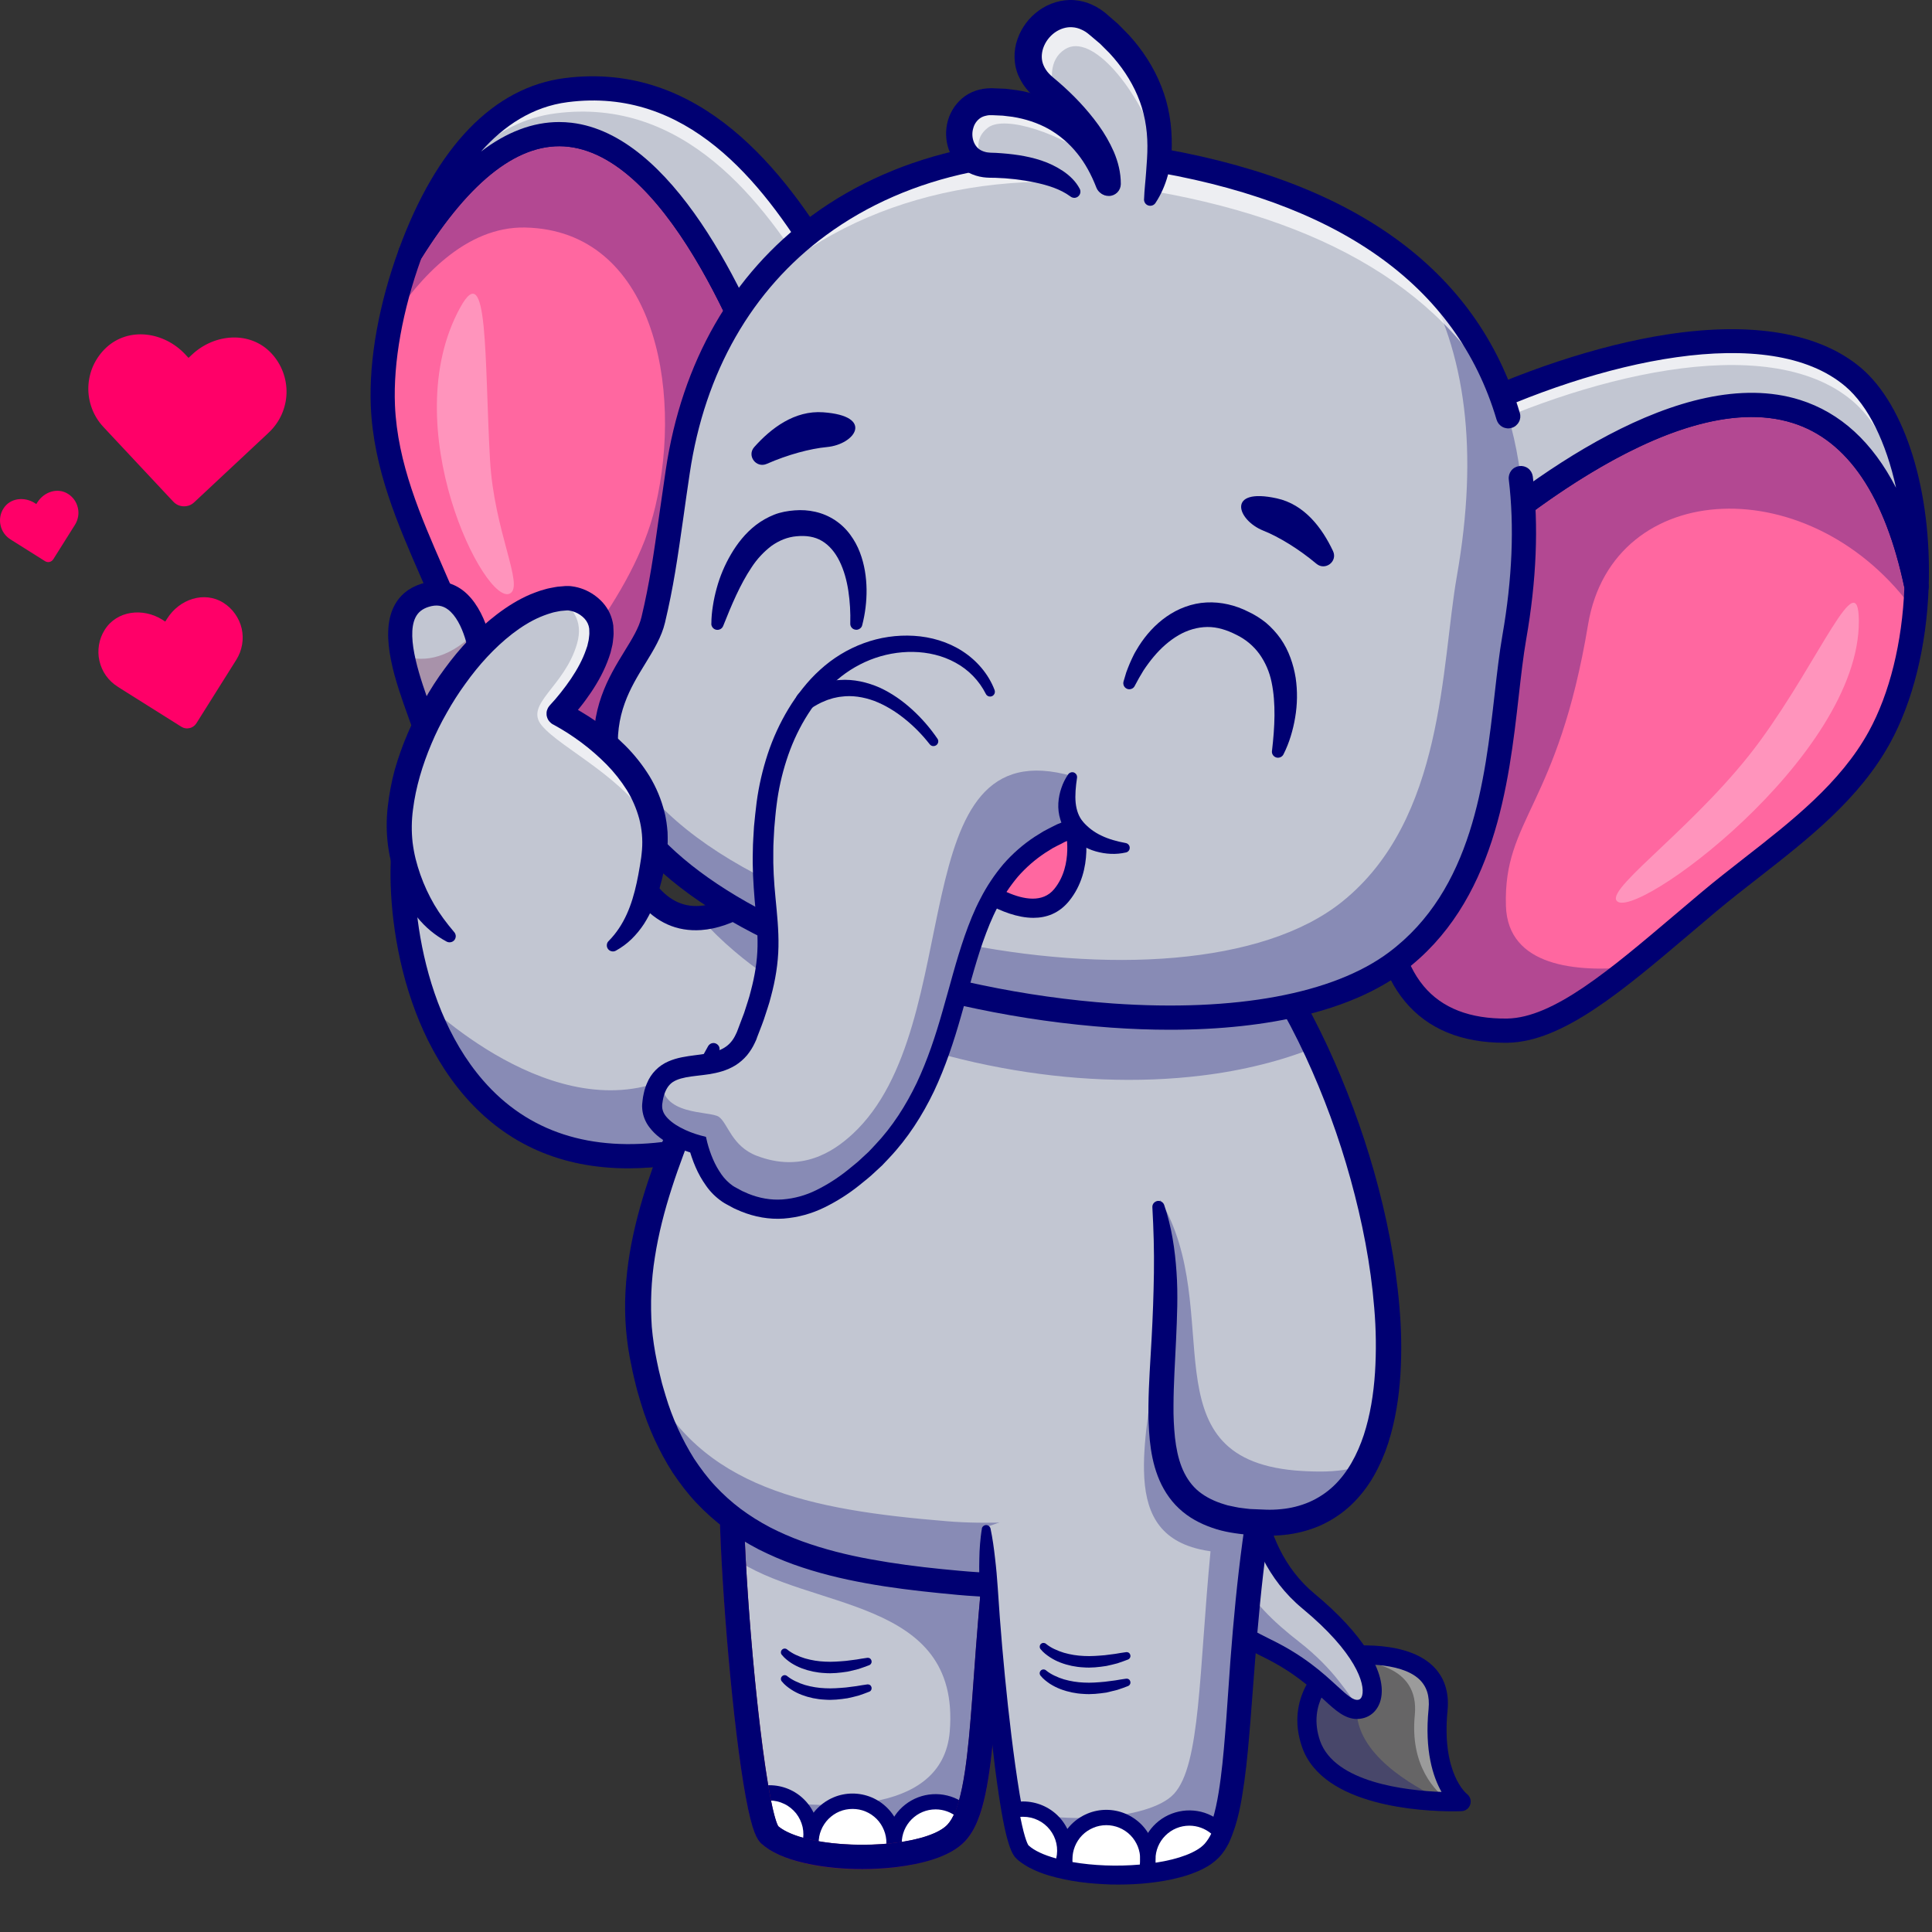 <svg width="30" height="30" viewBox="0 0 30 30" fill="none" xmlns="http://www.w3.org/2000/svg">
<rect x="0" y="0" width="30" height="30" fill="#333333" stroke="none"/>
<g clip-path="url(#clip0_48_6617)">
<path d="M1.626 9.78C1.814 9.48 2.22 9.434 2.52 9.622L2.566 9.652L2.596 9.605C2.784 9.306 3.17 9.172 3.469 9.36C3.54 9.405 3.602 9.463 3.65 9.532C3.699 9.601 3.734 9.678 3.753 9.76C3.771 9.842 3.774 9.927 3.759 10.01C3.745 10.093 3.715 10.172 3.67 10.244L3.641 10.29L3.049 11.232C3.037 11.251 3.021 11.267 3.003 11.28C2.985 11.292 2.965 11.302 2.943 11.306C2.922 11.311 2.899 11.312 2.877 11.308C2.855 11.305 2.835 11.296 2.816 11.285L1.874 10.693L1.828 10.663C1.756 10.618 1.695 10.56 1.646 10.492C1.597 10.423 1.563 10.345 1.544 10.263C1.525 10.181 1.523 10.096 1.537 10.013C1.551 9.93 1.581 9.851 1.626 9.78Z" fill="#FF0068"/>
<path d="M0.054 7.896C0.156 7.733 0.376 7.708 0.539 7.811L0.564 7.827L0.58 7.801C0.683 7.638 0.892 7.566 1.055 7.668C1.094 7.692 1.127 7.724 1.154 7.761C1.18 7.798 1.199 7.84 1.209 7.885C1.22 7.93 1.221 7.976 1.213 8.021C1.205 8.066 1.189 8.109 1.165 8.148L1.149 8.173L0.827 8.685C0.82 8.695 0.812 8.704 0.802 8.711C0.792 8.718 0.781 8.723 0.769 8.726C0.758 8.728 0.745 8.729 0.734 8.727C0.722 8.725 0.71 8.72 0.7 8.714L0.188 8.392L0.163 8.376C0.085 8.327 0.029 8.249 0.009 8.159C-0.012 8.069 0.004 7.974 0.054 7.896Z" fill="#FF0068"/>
<path d="M1.647 5.4C1.999 5.071 2.547 5.151 2.876 5.502L2.927 5.557L2.982 5.506C3.333 5.177 3.886 5.135 4.214 5.486C4.372 5.655 4.456 5.879 4.449 6.11C4.441 6.341 4.342 6.559 4.173 6.717L4.119 6.768L3.015 7.8C2.993 7.821 2.967 7.837 2.939 7.848C2.91 7.858 2.88 7.863 2.85 7.862C2.82 7.861 2.79 7.854 2.763 7.842C2.736 7.829 2.711 7.811 2.69 7.789L1.657 6.685L1.606 6.63C1.528 6.547 1.467 6.449 1.427 6.342C1.387 6.235 1.368 6.121 1.372 6.006C1.376 5.892 1.402 5.78 1.449 5.676C1.497 5.572 1.564 5.478 1.647 5.4Z" fill="#FF0068"/>
<path d="M15.861 21.884C15.747 22.372 15.658 22.851 15.587 23.314C15.56 23.497 15.534 23.678 15.512 23.856C15.221 26.134 15.323 27.945 14.852 28.459C14.397 28.954 12.461 28.956 11.95 28.489C11.893 28.438 11.834 28.235 11.776 27.931C11.619 27.116 11.469 25.582 11.399 24.353C11.395 24.297 11.393 24.242 11.39 24.188C11.377 23.935 11.368 23.698 11.363 23.486L13.883 22.589L15.861 21.884Z" fill="#C2C6D2"/>
<g opacity="0.3">
<path d="M15.861 21.884C15.747 22.372 15.658 22.851 15.587 23.314C15.56 23.497 15.534 23.678 15.512 23.856C15.221 26.134 15.323 27.945 14.852 28.459C14.397 28.954 12.461 28.956 11.95 28.489C11.893 28.438 11.834 28.235 11.776 27.931C12.686 28.081 14.638 28.242 14.748 26.883C14.918 24.782 12.543 25.015 11.39 24.188C11.377 23.934 11.368 23.697 11.363 23.485L13.883 22.588L15.861 21.884Z" fill="#000072"/>
</g>
<path d="M12.594 28.484C12.594 28.575 12.575 28.664 12.538 28.747C12.285 28.689 12.075 28.603 11.95 28.489C11.89 28.434 11.827 28.205 11.764 27.866C11.824 27.848 11.887 27.839 11.949 27.839C12.12 27.839 12.284 27.907 12.405 28.028C12.526 28.149 12.594 28.313 12.594 28.484Z" fill="white"/>
<path d="M13.883 28.622C13.883 28.686 13.873 28.749 13.855 28.81C13.444 28.855 12.986 28.838 12.609 28.762C12.599 28.716 12.593 28.669 12.594 28.622C12.592 28.537 12.608 28.452 12.64 28.373C12.672 28.294 12.72 28.222 12.78 28.161C12.839 28.1 12.911 28.052 12.99 28.019C13.068 27.986 13.153 27.969 13.238 27.969C13.323 27.969 13.408 27.986 13.487 28.019C13.566 28.052 13.637 28.1 13.697 28.161C13.757 28.222 13.804 28.294 13.836 28.373C13.868 28.452 13.884 28.537 13.883 28.622Z" fill="white"/>
<path d="M15.009 28.193C14.965 28.303 14.913 28.391 14.852 28.459C14.686 28.639 14.326 28.753 13.909 28.804C13.892 28.745 13.883 28.684 13.883 28.622C13.883 28.491 13.922 28.364 13.996 28.256C14.071 28.148 14.176 28.066 14.298 28.019C14.42 27.973 14.553 27.965 14.68 27.996C14.807 28.027 14.922 28.096 15.009 28.193Z" fill="white"/>
<path d="M12.606 28.884L12.511 28.863C12.22 28.796 12.005 28.7 11.87 28.577C11.81 28.522 11.742 28.401 11.647 27.888L11.628 27.784L11.729 27.753C11.801 27.731 11.875 27.72 11.949 27.721C12.152 27.721 12.346 27.801 12.489 27.945C12.632 28.088 12.712 28.282 12.712 28.484C12.713 28.591 12.69 28.698 12.646 28.796L12.606 28.884ZM11.902 27.96C11.977 28.331 12.026 28.397 12.031 28.404C12.118 28.482 12.266 28.552 12.461 28.605C12.479 28.528 12.48 28.448 12.463 28.37C12.445 28.293 12.411 28.22 12.362 28.158C12.312 28.096 12.25 28.045 12.178 28.011C12.107 27.976 12.029 27.958 11.949 27.958C11.933 27.958 11.918 27.958 11.902 27.96Z" fill="#000072"/>
<path d="M13.389 28.953C13.109 28.953 12.831 28.928 12.586 28.878L12.511 28.863L12.494 28.788C12.481 28.734 12.475 28.678 12.475 28.622C12.474 28.521 12.493 28.421 12.531 28.327C12.569 28.234 12.624 28.148 12.695 28.077C12.767 28.005 12.851 27.948 12.944 27.909C13.037 27.87 13.137 27.85 13.238 27.85C13.339 27.85 13.439 27.87 13.533 27.909C13.626 27.948 13.71 28.005 13.781 28.077C13.852 28.148 13.908 28.234 13.946 28.327C13.984 28.421 14.003 28.521 14.002 28.622C14.002 28.698 13.99 28.773 13.968 28.845L13.945 28.919L13.868 28.928C13.709 28.945 13.549 28.953 13.389 28.953ZM12.714 28.661C13.035 28.717 13.407 28.731 13.759 28.7C13.762 28.674 13.764 28.648 13.764 28.622C13.765 28.552 13.752 28.483 13.726 28.419C13.7 28.354 13.662 28.295 13.613 28.245C13.564 28.196 13.506 28.156 13.441 28.129C13.377 28.102 13.308 28.089 13.238 28.089C13.169 28.089 13.1 28.102 13.035 28.129C12.971 28.156 12.913 28.196 12.864 28.245C12.815 28.295 12.776 28.354 12.75 28.419C12.724 28.483 12.711 28.552 12.712 28.622C12.712 28.635 12.713 28.648 12.714 28.661Z" fill="#000072"/>
<path d="M13.825 28.934L13.796 28.838C13.775 28.768 13.765 28.695 13.765 28.622C13.765 28.468 13.812 28.316 13.899 28.189C13.987 28.061 14.112 27.964 14.256 27.909C14.401 27.854 14.559 27.844 14.709 27.881C14.859 27.917 14.995 27.999 15.098 28.115L15.146 28.169L15.119 28.237C15.069 28.363 15.01 28.462 14.94 28.539C14.718 28.78 14.265 28.88 13.924 28.922L13.825 28.934ZM14.528 28.096C14.388 28.096 14.255 28.151 14.156 28.25C14.057 28.349 14.002 28.483 14.002 28.622C14.002 28.639 14.002 28.655 14.004 28.671C14.369 28.615 14.644 28.51 14.765 28.378C14.806 28.331 14.841 28.278 14.867 28.221C14.773 28.14 14.652 28.096 14.528 28.096Z" fill="#000072"/>
<path d="M13.378 29.027C12.747 29.027 12.116 28.895 11.823 28.628C11.756 28.566 11.597 28.422 11.392 26.537C11.279 25.507 11.194 24.311 11.175 23.49C11.175 23.465 11.179 23.441 11.188 23.418C11.197 23.395 11.21 23.374 11.227 23.356C11.244 23.338 11.264 23.324 11.287 23.314C11.309 23.304 11.334 23.298 11.358 23.298C11.383 23.297 11.408 23.301 11.431 23.31C11.454 23.319 11.475 23.333 11.493 23.35C11.51 23.367 11.525 23.387 11.535 23.41C11.545 23.432 11.55 23.456 11.551 23.481C11.592 25.254 11.9 28.061 12.084 28.357C12.536 28.752 14.342 28.737 14.714 28.332C14.976 28.046 15.041 27.154 15.123 26.025C15.207 24.856 15.313 23.401 15.679 21.841C15.684 21.817 15.694 21.794 15.708 21.773C15.723 21.753 15.741 21.736 15.762 21.722C15.783 21.709 15.807 21.7 15.831 21.696C15.856 21.692 15.881 21.693 15.905 21.698C15.929 21.704 15.952 21.715 15.972 21.729C15.993 21.744 16.01 21.762 16.023 21.783C16.036 21.805 16.044 21.828 16.048 21.853C16.052 21.878 16.051 21.903 16.044 21.927C15.685 23.457 15.581 24.896 15.497 26.052C15.403 27.348 15.341 28.204 14.991 28.586C14.722 28.878 14.05 29.027 13.378 29.027Z" fill="#6B184E"/>
<path d="M13.389 29.023C13.105 29.023 12.822 28.997 12.572 28.946C12.547 28.941 12.522 28.936 12.497 28.93C12.193 28.861 11.967 28.759 11.823 28.628C11.759 28.569 11.682 28.46 11.579 27.9C11.381 26.822 11.202 24.682 11.175 23.49C11.174 23.44 11.192 23.392 11.227 23.356C11.261 23.32 11.308 23.299 11.358 23.298C11.408 23.297 11.456 23.316 11.492 23.35C11.528 23.384 11.549 23.431 11.55 23.481C11.578 24.659 11.754 26.77 11.948 27.832C12.021 28.228 12.072 28.335 12.084 28.357C12.179 28.439 12.354 28.512 12.579 28.564C12.6 28.568 12.623 28.573 12.645 28.578C12.998 28.649 13.442 28.666 13.834 28.623C13.852 28.621 13.868 28.62 13.885 28.617C14.284 28.569 14.593 28.462 14.713 28.331C14.758 28.283 14.799 28.213 14.834 28.124C14.999 27.715 15.053 26.968 15.122 26.024C15.207 24.855 15.312 23.401 15.678 21.841C15.683 21.817 15.693 21.794 15.708 21.773C15.722 21.753 15.74 21.735 15.761 21.722C15.782 21.709 15.806 21.7 15.831 21.696C15.855 21.692 15.88 21.692 15.904 21.698C15.929 21.704 15.952 21.714 15.972 21.729C15.992 21.744 16.009 21.762 16.022 21.783C16.035 21.805 16.044 21.828 16.047 21.853C16.051 21.878 16.05 21.903 16.044 21.927C15.684 23.457 15.58 24.895 15.497 26.051C15.426 27.028 15.37 27.801 15.183 28.264C15.13 28.397 15.066 28.502 14.99 28.585C14.754 28.842 14.284 28.947 13.932 28.99C13.914 28.993 13.894 28.995 13.874 28.997C13.713 29.014 13.551 29.023 13.389 29.023Z" fill="#000072"/>
<path d="M20.778 25.727C20.778 25.727 22.436 25.461 22.33 26.551C22.224 27.641 22.69 27.976 22.69 27.976C22.69 27.976 20.701 28.06 20.358 27.082C20.114 26.383 20.642 25.943 20.642 25.943" fill="#666566"/>
<g opacity="0.35">
<path d="M22.506 27.976C22.282 27.816 21.892 27.417 21.969 26.631C22.045 25.852 21.221 25.765 20.744 25.779L20.777 25.726C20.777 25.726 22.436 25.46 22.33 26.55C22.223 27.64 22.69 27.974 22.69 27.974C22.69 27.974 22.621 27.978 22.506 27.976Z" fill="white"/>
</g>
<g opacity="0.3">
<path d="M20.358 27.081C20.114 26.383 20.642 25.942 20.642 25.942L20.777 25.727C20.777 25.727 21.111 25.673 21.47 25.712C21.287 25.854 21.072 26.112 21.066 26.535C21.056 27.222 21.884 27.718 22.445 27.976C21.903 27.962 20.627 27.847 20.358 27.081Z" fill="#000072"/>
</g>
<path d="M22.562 28.126C22.09 28.126 20.542 28.054 20.219 27.13C19.944 26.344 20.522 25.849 20.547 25.828C20.575 25.806 20.61 25.793 20.646 25.794C20.635 25.773 20.63 25.75 20.63 25.727C20.63 25.703 20.635 25.68 20.645 25.659C20.656 25.638 20.672 25.62 20.69 25.607C20.709 25.593 20.731 25.584 20.754 25.58C20.795 25.573 21.775 25.423 22.241 25.861C22.426 26.035 22.506 26.272 22.477 26.565C22.382 27.541 22.774 27.853 22.778 27.856C22.802 27.875 22.82 27.9 22.83 27.929C22.839 27.959 22.839 27.99 22.83 28.019C22.821 28.048 22.804 28.074 22.78 28.092C22.756 28.111 22.727 28.122 22.696 28.123C22.685 28.124 22.637 28.126 22.562 28.126ZM20.774 25.874C20.789 25.904 20.794 25.939 20.787 25.972C20.78 26.005 20.763 26.034 20.737 26.056C20.719 26.071 20.293 26.443 20.498 27.032C20.726 27.682 21.84 27.804 22.384 27.825C22.251 27.59 22.119 27.185 22.183 26.536C22.202 26.337 22.155 26.187 22.038 26.076C21.739 25.795 21.044 25.834 20.801 25.872C20.792 25.874 20.783 25.875 20.774 25.874Z" fill="#000072"/>
<path d="M19.438 22.472C19.438 22.472 19.263 23.988 20.319 24.862C21.474 25.819 21.432 26.482 21.117 26.54C20.802 26.597 20.62 26.055 19.674 25.594C18.783 25.16 18.003 24.574 18.161 23.186" fill="#C2C6D2"/>
<path d="M21.07 26.692C20.883 26.692 20.736 26.558 20.556 26.392C20.356 26.209 20.082 25.957 19.609 25.727C18.681 25.275 17.845 24.652 18.013 23.169C18.015 23.15 18.021 23.131 18.03 23.113C18.04 23.096 18.052 23.081 18.067 23.068C18.083 23.056 18.1 23.046 18.119 23.041C18.138 23.035 18.158 23.034 18.178 23.036C18.197 23.038 18.216 23.044 18.233 23.054C18.251 23.063 18.266 23.076 18.278 23.092C18.29 23.108 18.299 23.125 18.304 23.144C18.309 23.163 18.311 23.183 18.308 23.203C18.169 24.43 18.779 24.993 19.739 25.461C20.25 25.71 20.543 25.978 20.756 26.174C20.924 26.328 21.015 26.407 21.09 26.394C21.103 26.392 21.136 26.385 21.152 26.325C21.198 26.148 21.055 25.665 20.224 24.977C19.119 24.062 19.283 22.52 19.291 22.455C19.295 22.416 19.315 22.381 19.346 22.356C19.376 22.332 19.416 22.32 19.455 22.325C19.494 22.329 19.529 22.349 19.554 22.38C19.578 22.411 19.589 22.45 19.585 22.489C19.583 22.503 19.433 23.937 20.413 24.748C21.163 25.369 21.547 25.987 21.438 26.4C21.398 26.552 21.288 26.659 21.143 26.685C21.119 26.69 21.094 26.692 21.07 26.692Z" fill="#000072"/>
<g opacity="0.3">
<path d="M19.674 25.594C18.783 25.16 18.003 24.574 18.161 23.186L19.438 22.472C19.43 22.564 19.426 22.656 19.427 22.749L19.187 22.823C18.746 24.148 19.388 24.883 20.17 25.492C20.726 25.924 20.939 26.322 21.115 26.54C20.801 26.595 20.618 26.054 19.674 25.594Z" fill="#000072"/>
</g>
<path d="M13.923 16.154C13.61 16.681 12.878 17.207 11.462 17.66C11.413 17.676 11.364 17.691 11.315 17.705C11.023 17.793 10.723 17.86 10.421 17.905C8.211 18.22 7.103 16.947 6.603 15.57V15.569C6.199 14.457 6.194 13.277 6.328 12.816C6.666 11.654 9.097 10.478 9.533 12.566C9.815 13.916 10.343 14.29 10.874 14.254C11.113 14.238 11.353 14.139 11.571 14.008C12.076 13.706 12.466 13.235 12.466 13.235C12.466 13.235 14.784 14.701 13.923 16.154Z" fill="#C2C6D2"/>
<g opacity="0.3">
<path d="M11.316 17.705C11.023 17.793 10.723 17.86 10.421 17.905C8.211 18.22 7.103 16.947 6.603 15.57C7.179 16.098 9.359 17.876 11.084 16.279L11.316 17.705Z" fill="#000072"/>
</g>
<path d="M9.757 18.142C8.716 18.142 7.864 17.767 7.217 17.022C6.002 15.623 5.959 13.409 6.147 12.764C6.387 11.941 7.471 11.196 8.375 11.231C8.778 11.247 9.489 11.436 9.717 12.528C9.938 13.586 10.323 14.104 10.861 14.067C11.046 14.055 11.252 13.981 11.474 13.847C11.944 13.566 12.318 13.12 12.321 13.116L12.427 12.989L12.566 13.077C12.667 13.14 15.028 14.659 14.085 16.25C13.712 16.879 12.849 17.414 11.519 17.839C11.147 17.958 10.786 18.043 10.447 18.091C10.219 18.124 9.988 18.141 9.757 18.142ZM8.313 11.605C7.593 11.605 6.694 12.229 6.508 12.869C6.342 13.439 6.396 15.503 7.501 16.776C8.196 17.577 9.17 17.894 10.394 17.719C10.713 17.673 11.053 17.593 11.405 17.48C12.644 17.084 13.437 16.605 13.762 16.058C14.409 14.966 12.952 13.808 12.496 13.483C12.339 13.652 12.034 13.95 11.668 14.169C11.393 14.334 11.131 14.425 10.887 14.442C10.133 14.493 9.615 13.875 9.349 12.604C9.217 11.971 8.875 11.626 8.36 11.606C8.345 11.606 8.329 11.605 8.313 11.605Z" fill="#000072"/>
<path d="M19.66 23.403C19.599 23.461 19.535 23.515 19.468 23.567C19.44 23.589 19.412 23.611 19.383 23.632C19.156 23.797 18.899 23.938 18.624 24.056C17.55 24.52 16.202 24.645 15.28 24.606C15.185 24.602 15.095 24.596 15.01 24.588C12.432 24.367 10.499 23.91 9.975 21.032C9.779 19.95 10.04 18.92 10.421 17.905C10.625 17.36 10.864 16.82 11.084 16.279L11.407 14.773L11.572 14.008L11.786 13.008C11.632 11.303 19.125 9.715 18.931 13.438C18.902 13.979 19.003 14.567 19.168 15.183C19.286 15.62 19.436 16.071 19.597 16.529C19.772 17.03 19.96 17.54 20.131 18.049C20.788 20.009 21.191 21.964 19.66 23.403Z" fill="#C2C6D2"/>
<g opacity="0.3">
<path d="M19.66 23.403C19.572 23.485 19.48 23.562 19.382 23.632C18.174 24.512 16.132 24.685 15.009 24.588C12.545 24.377 10.67 23.95 10.053 21.398C10.863 23.109 12.562 23.445 14.709 23.622C15.831 23.715 17.873 23.549 19.082 22.699C19.179 22.632 19.271 22.558 19.359 22.479C20.748 21.218 20.545 19.549 20.005 17.837C20.02 17.829 20.035 17.82 20.049 17.811C20.752 19.85 21.254 21.905 19.66 23.403Z" fill="#000072"/>
</g>
<path d="M11.387 13.969L11.602 12.969L11.598 13.025C11.589 12.902 11.607 12.779 11.652 12.664C11.693 12.558 11.75 12.459 11.822 12.37C11.887 12.287 11.96 12.21 12.041 12.14C12.117 12.073 12.198 12.01 12.282 11.952C12.615 11.724 12.975 11.563 13.34 11.429C14.073 11.17 14.84 11.02 15.616 10.985C16.006 10.966 16.397 10.983 16.784 11.037C17.172 11.094 17.561 11.196 17.924 11.376C18.108 11.467 18.28 11.581 18.436 11.714C18.595 11.851 18.731 12.012 18.838 12.193C18.944 12.373 19.021 12.569 19.066 12.774C19.109 12.974 19.127 13.18 19.119 13.384L19.117 13.459L19.114 13.526C19.113 13.571 19.113 13.616 19.113 13.661C19.114 13.751 19.119 13.841 19.125 13.931C19.14 14.114 19.165 14.295 19.198 14.475C19.264 14.836 19.36 15.196 19.47 15.553C19.689 16.268 19.959 16.974 20.207 17.693C20.455 18.412 20.689 19.144 20.818 19.91C20.882 20.292 20.914 20.684 20.899 21.079L20.889 21.227L20.884 21.301L20.875 21.375L20.857 21.523L20.83 21.67L20.816 21.743L20.798 21.816L20.762 21.961L20.717 22.105C20.709 22.129 20.703 22.153 20.694 22.176L20.667 22.247C20.599 22.436 20.504 22.613 20.404 22.787C20.296 22.956 20.182 23.121 20.048 23.269C20.014 23.306 19.983 23.345 19.948 23.38L19.843 23.485C19.772 23.557 19.697 23.625 19.619 23.688C19.58 23.719 19.54 23.75 19.499 23.779L19.375 23.863L19.25 23.945C19.207 23.971 19.164 23.994 19.12 24.018C18.774 24.212 18.407 24.355 18.034 24.466C17.662 24.574 17.282 24.655 16.898 24.709C16.516 24.762 16.13 24.792 15.744 24.799H15.454C15.357 24.795 15.26 24.795 15.163 24.787C14.966 24.776 14.78 24.757 14.589 24.738C14.21 24.7 13.829 24.654 13.449 24.585C13.069 24.516 12.691 24.425 12.321 24.292C12.135 24.225 11.954 24.146 11.777 24.057C11.6 23.965 11.43 23.86 11.269 23.742C11.108 23.622 10.957 23.488 10.819 23.342C10.68 23.196 10.559 23.035 10.447 22.87C10.233 22.535 10.067 22.172 9.953 21.791C9.926 21.697 9.895 21.603 9.873 21.508C9.85 21.413 9.826 21.318 9.808 21.222C9.723 20.836 9.691 20.439 9.713 20.044C9.724 19.848 9.746 19.652 9.778 19.459C9.843 19.072 9.945 18.696 10.067 18.33C10.307 17.606 10.619 16.907 10.996 16.244C11.008 16.224 11.026 16.209 11.048 16.201C11.069 16.194 11.093 16.194 11.114 16.203C11.136 16.212 11.153 16.228 11.164 16.248C11.174 16.269 11.176 16.293 11.17 16.315C11.074 16.685 10.944 17.042 10.813 17.395C10.682 17.748 10.544 18.096 10.431 18.45C10.317 18.803 10.225 19.161 10.169 19.521C10.14 19.701 10.122 19.882 10.114 20.064C10.106 20.244 10.109 20.425 10.121 20.605C10.137 20.785 10.164 20.965 10.201 21.142C10.218 21.232 10.24 21.321 10.262 21.409C10.282 21.499 10.311 21.585 10.336 21.673C10.439 22.018 10.588 22.348 10.78 22.654C10.879 22.802 10.985 22.945 11.106 23.074C11.227 23.204 11.359 23.323 11.501 23.43C11.645 23.537 11.797 23.632 11.955 23.715C12.116 23.798 12.282 23.87 12.452 23.932C12.794 24.056 13.152 24.146 13.517 24.212C13.882 24.279 14.253 24.328 14.627 24.365C14.812 24.383 15.004 24.402 15.184 24.413C15.276 24.419 15.368 24.419 15.46 24.423H15.738C16.108 24.417 16.478 24.388 16.845 24.337C17.211 24.286 17.573 24.209 17.927 24.105C18.279 24.001 18.622 23.867 18.936 23.691C18.975 23.669 19.015 23.648 19.054 23.625L19.165 23.55L19.277 23.476C19.313 23.45 19.348 23.423 19.383 23.395C19.452 23.34 19.518 23.281 19.579 23.217L19.675 23.122C19.707 23.09 19.734 23.055 19.764 23.022C19.885 22.889 19.986 22.742 20.083 22.592C20.171 22.438 20.256 22.281 20.315 22.113L20.34 22.052C20.347 22.031 20.353 22.009 20.36 21.988L20.4 21.86L20.433 21.73L20.449 21.666L20.461 21.599L20.485 21.467L20.501 21.334L20.51 21.267L20.514 21.199L20.524 21.063C20.537 20.701 20.508 20.335 20.447 19.971C20.325 19.243 20.098 18.527 19.852 17.816C19.607 17.105 19.336 16.395 19.111 15.663C18.999 15.297 18.899 14.925 18.828 14.542C18.793 14.35 18.767 14.155 18.751 13.96C18.744 13.862 18.739 13.764 18.738 13.664C18.737 13.615 18.738 13.565 18.739 13.515L18.742 13.441L18.743 13.373C18.758 13.021 18.688 12.675 18.515 12.384C18.344 12.093 18.071 11.868 17.756 11.712C17.442 11.556 17.089 11.461 16.729 11.409C16.366 11.358 15.999 11.342 15.633 11.36C14.894 11.394 14.165 11.536 13.468 11.783C13.124 11.908 12.787 12.061 12.495 12.261C12.352 12.362 12.216 12.474 12.117 12.601C12.016 12.728 11.962 12.865 11.972 12.992V13.032L11.969 13.048L11.754 14.048C11.744 14.097 11.715 14.139 11.673 14.166C11.631 14.194 11.58 14.203 11.531 14.192C11.482 14.182 11.44 14.152 11.413 14.111C11.386 14.069 11.377 14.018 11.387 13.969L11.387 13.969Z" fill="#000072"/>
<path d="M19.742 22.137C19.628 22.625 19.539 23.104 19.468 23.567C19.441 23.75 19.416 23.931 19.393 24.109C19.102 26.387 19.205 28.198 18.733 28.711C18.278 29.206 16.342 29.208 15.831 28.742C15.624 28.552 15.376 26.291 15.28 24.606C15.262 24.29 15.25 23.995 15.244 23.738L17.764 22.841L19.742 22.137Z" fill="#C2C6D2"/>
<path d="M19.994 22.18C19.859 22.774 19.753 23.375 19.672 23.981C19.59 24.587 19.534 25.197 19.487 25.81L19.416 26.732C19.39 27.04 19.366 27.349 19.322 27.662C19.277 27.974 19.23 28.29 19.084 28.613C19.044 28.693 18.994 28.775 18.921 28.849C18.852 28.917 18.773 28.973 18.687 29.016C18.527 29.098 18.366 29.144 18.206 29.18C17.885 29.249 17.565 29.269 17.244 29.262C16.924 29.251 16.606 29.217 16.286 29.122C16.205 29.098 16.125 29.068 16.048 29.032C15.964 28.995 15.886 28.946 15.814 28.889L15.786 28.863C15.777 28.855 15.768 28.845 15.76 28.836C15.752 28.826 15.749 28.82 15.743 28.812C15.727 28.788 15.713 28.762 15.702 28.735C15.684 28.694 15.669 28.651 15.657 28.608C15.632 28.527 15.614 28.449 15.597 28.371C15.532 28.059 15.491 27.752 15.45 27.444C15.374 26.828 15.317 26.213 15.271 25.596C15.248 25.288 15.229 24.979 15.213 24.67C15.206 24.515 15.203 24.36 15.207 24.205C15.209 24.049 15.222 23.894 15.245 23.74C15.247 23.724 15.255 23.709 15.268 23.698C15.28 23.688 15.295 23.682 15.311 23.681C15.327 23.681 15.343 23.686 15.356 23.696C15.368 23.706 15.377 23.72 15.381 23.736V23.736C15.413 23.889 15.434 24.042 15.451 24.195C15.461 24.271 15.467 24.348 15.475 24.424L15.493 24.654C15.512 24.96 15.536 25.266 15.562 25.572C15.616 26.184 15.68 26.796 15.764 27.403C15.807 27.705 15.852 28.009 15.918 28.3C15.934 28.372 15.952 28.444 15.973 28.511C15.982 28.541 15.993 28.571 16.006 28.6C16.009 28.609 16.014 28.617 16.019 28.625C16.019 28.625 16.02 28.627 16.019 28.625C16.017 28.623 16.015 28.62 16.013 28.619L16.028 28.631C16.117 28.703 16.249 28.758 16.384 28.797C16.524 28.836 16.666 28.864 16.81 28.881C16.957 28.898 17.104 28.908 17.252 28.91C17.4 28.912 17.548 28.907 17.695 28.893C17.841 28.881 17.985 28.86 18.128 28.829C18.268 28.797 18.405 28.754 18.52 28.695C18.572 28.669 18.619 28.636 18.661 28.595C18.696 28.56 18.729 28.509 18.757 28.451C18.864 28.21 18.916 27.91 18.955 27.613C18.994 27.315 19.017 27.009 19.041 26.703L19.106 25.781C19.199 24.548 19.34 23.308 19.628 22.094C19.64 22.046 19.671 22.005 19.713 21.979C19.755 21.953 19.805 21.945 19.853 21.956C19.901 21.967 19.943 21.997 19.969 22.039C19.996 22.08 20.005 22.131 19.995 22.179L19.994 22.18Z" fill="#000072"/>
<g opacity="0.3">
<path d="M19.66 23.404C19.599 23.461 19.535 23.515 19.468 23.567C19.441 23.75 19.416 23.931 19.393 24.109C19.102 26.387 19.204 28.198 18.733 28.711C18.278 29.206 16.342 29.208 15.831 28.742C15.767 28.684 15.7 28.431 15.634 28.059C16.373 28.34 17.842 28.277 18.23 27.854C18.643 27.405 18.616 25.965 18.797 24.088C18.736 24.08 18.679 24.069 18.624 24.056C17.976 23.904 17.777 23.455 17.764 22.841C17.74 21.782 18.265 20.229 17.986 18.838L20.131 18.049C20.788 20.009 21.191 21.964 19.66 23.404Z" fill="#000072"/>
</g>
<path d="M19.38 14.547C19.76 15.031 20.111 15.621 20.415 16.265C21.866 19.337 22.255 23.649 19.697 23.645C19.585 23.645 19.48 23.641 19.383 23.632C17.168 23.431 18.45 21.038 17.986 18.73" fill="#C2C6D2"/>
<g opacity="0.3">
<path d="M21.196 22.75C20.901 23.307 20.416 23.646 19.697 23.645C19.584 23.645 19.48 23.641 19.382 23.632C17.168 23.431 18.449 21.038 17.986 18.73L18.017 18.634C19.047 20.358 17.786 22.622 20.104 22.833C20.227 22.843 20.358 22.85 20.498 22.85C20.755 22.851 20.986 22.816 21.196 22.75Z" fill="#000072"/>
</g>
<path d="M19.528 14.431C19.965 14.991 20.314 15.606 20.611 16.241C20.906 16.877 21.15 17.535 21.341 18.209C21.53 18.883 21.669 19.574 21.729 20.277C21.761 20.631 21.767 20.986 21.746 21.34C21.723 21.696 21.669 22.055 21.557 22.406C21.5 22.583 21.425 22.755 21.333 22.917C21.238 23.084 21.119 23.237 20.98 23.37C20.837 23.504 20.672 23.613 20.493 23.692C20.315 23.768 20.126 23.816 19.934 23.835C19.84 23.844 19.746 23.848 19.652 23.845L19.379 23.833C19.195 23.813 19.009 23.79 18.824 23.724C18.641 23.661 18.458 23.566 18.308 23.424C18.156 23.283 18.046 23.102 17.977 22.919C17.907 22.735 17.873 22.548 17.854 22.366C17.837 22.187 17.83 22.006 17.833 21.826C17.837 21.472 17.864 21.126 17.882 20.784C17.901 20.441 17.913 20.101 17.918 19.763C17.923 19.426 17.913 19.09 17.894 18.749V18.748C17.892 18.725 17.899 18.702 17.913 18.684C17.927 18.666 17.948 18.654 17.97 18.649C17.993 18.645 18.016 18.649 18.036 18.66C18.056 18.672 18.071 18.69 18.078 18.712C18.193 19.048 18.245 19.402 18.269 19.754C18.294 20.106 18.277 20.457 18.262 20.803C18.246 21.15 18.223 21.493 18.222 21.829C18.22 21.994 18.228 22.159 18.245 22.323C18.263 22.483 18.294 22.639 18.348 22.777C18.402 22.915 18.479 23.036 18.581 23.13C18.684 23.223 18.812 23.292 18.954 23.341C18.99 23.352 19.026 23.365 19.063 23.375L19.177 23.399C19.216 23.408 19.255 23.414 19.294 23.418C19.334 23.422 19.372 23.429 19.413 23.432L19.657 23.442C19.735 23.445 19.814 23.442 19.892 23.434C20.044 23.42 20.192 23.383 20.332 23.323C20.469 23.263 20.595 23.18 20.704 23.078C20.924 22.871 21.076 22.587 21.177 22.282C21.277 21.975 21.329 21.646 21.351 21.314C21.372 20.98 21.368 20.643 21.339 20.309C21.285 19.637 21.153 18.967 20.972 18.312C20.791 17.656 20.556 17.017 20.27 16.399C19.983 15.785 19.645 15.192 19.232 14.663L19.231 14.663C19.216 14.643 19.205 14.621 19.198 14.597C19.192 14.573 19.19 14.548 19.193 14.524C19.196 14.499 19.204 14.476 19.216 14.454C19.228 14.433 19.244 14.414 19.264 14.399C19.283 14.383 19.305 14.372 19.329 14.366C19.353 14.359 19.378 14.357 19.402 14.36C19.427 14.363 19.451 14.371 19.472 14.383C19.494 14.396 19.512 14.412 19.528 14.431Z" fill="#000072"/>
<path d="M29.735 9.503C29.669 10.209 29.488 10.896 29.184 11.45C28.589 12.532 27.462 13.226 26.532 14.007C26.108 14.362 25.706 14.712 25.326 15.017C24.618 15.583 23.982 15.995 23.406 16.003C20.981 16.04 21.551 13.135 21.551 13.135L22.541 6.493C24.535 5.505 27.439 4.727 28.773 5.854C29.521 6.485 29.874 8.037 29.735 9.503Z" fill="#FF67A0"/>
<g opacity="0.3">
<path d="M25.1 13.982C25.337 14.351 28.88 11.751 28.864 9.639C28.858 8.727 28.261 10.231 27.333 11.501C26.405 12.772 24.963 13.77 25.1 13.982Z" fill="white"/>
</g>
<g opacity="0.3">
<path d="M29.735 9.503C28.149 7.266 25.043 7.403 24.66 9.696C24.187 12.534 23.343 12.71 23.384 14.065C23.412 15.017 24.493 15.097 25.326 15.017C24.619 15.583 23.982 15.995 23.406 16.003C20.982 16.04 21.552 13.135 21.552 13.135L22.541 6.493C24.535 5.505 27.439 4.727 28.773 5.854C29.521 6.485 29.874 8.037 29.735 9.503Z" fill="#000072"/>
</g>
<path d="M23.36 16.192C22.691 16.192 22.172 15.977 21.819 15.554C21.084 14.675 21.345 13.214 21.366 13.104L21.98 8.982L22.027 8.937C23.126 7.903 25.903 5.566 27.951 6.21C28.943 6.522 29.613 7.485 29.944 9.071L29.948 9.094L29.948 9.116C29.916 10.034 29.703 10.895 29.348 11.54C28.871 12.408 28.077 13.027 27.31 13.626C27.09 13.797 26.863 13.974 26.652 14.151C26.515 14.266 26.38 14.381 26.247 14.494C25.181 15.398 24.261 16.178 23.408 16.192C23.392 16.192 23.376 16.192 23.36 16.192ZM22.332 9.166L21.735 13.172C21.733 13.185 21.475 14.558 22.108 15.314C22.393 15.655 22.828 15.823 23.402 15.816C24.12 15.805 24.993 15.064 26.004 14.207C26.137 14.094 26.272 13.979 26.411 13.863C26.626 13.682 26.856 13.502 27.078 13.329C27.816 12.754 28.579 12.159 29.018 11.359C29.342 10.769 29.538 9.976 29.571 9.125C29.269 7.695 28.686 6.835 27.838 6.568C25.963 5.978 23.208 8.349 22.332 9.166Z" fill="#000072"/>
<path d="M29.76 9.11C28.584 3.472 23.499 7.81 22.156 9.074L22.541 6.493C24.535 5.505 27.439 4.727 28.773 5.854C29.454 6.429 29.807 7.767 29.76 9.11Z" fill="#C2C6D2"/>
<g opacity="0.7">
<path d="M29.76 9.11C29.758 9.098 29.755 9.085 29.752 9.073C29.723 7.875 29.375 6.741 28.763 6.224C27.429 5.097 24.525 5.875 22.531 6.863L22.209 9.025C22.191 9.042 22.173 9.058 22.156 9.074L22.541 6.493C24.535 5.505 27.439 4.727 28.773 5.854C29.454 6.429 29.807 7.767 29.76 9.11Z" fill="white"/>
</g>
<path d="M29.76 9.298C29.717 9.297 29.675 9.283 29.642 9.255C29.608 9.228 29.585 9.19 29.576 9.148C29.276 7.705 28.691 6.837 27.838 6.569C25.928 5.967 23.105 8.439 22.285 9.211C22.256 9.238 22.221 9.255 22.182 9.26C22.143 9.266 22.104 9.259 22.069 9.241C22.035 9.223 22.006 9.194 21.989 9.159C21.971 9.125 21.965 9.085 21.97 9.046L22.355 6.465C22.36 6.435 22.371 6.407 22.389 6.383C22.407 6.358 22.43 6.338 22.458 6.325C23.577 5.77 24.823 5.358 25.876 5.195C27.207 4.989 28.251 5.167 28.895 5.71C29.587 6.295 30 7.632 29.948 9.116C29.947 9.162 29.929 9.206 29.897 9.239C29.865 9.273 29.823 9.293 29.777 9.297C29.771 9.297 29.766 9.298 29.76 9.298ZM22.712 6.618L22.42 8.579C23.694 7.451 26.115 5.633 27.951 6.21C28.578 6.408 29.077 6.865 29.442 7.575C29.288 6.873 29.012 6.301 28.652 5.997C27.471 5 24.835 5.586 22.712 6.618Z" fill="#000072"/>
<path d="M12.166 6.63L11.126 10.602C11.126 10.602 10.487 13.492 8.657 12.588C8.354 12.438 8.102 12.098 7.866 11.643C7.58 11.092 7.317 10.372 7.018 9.619C6.599 8.563 5.998 7.516 5.945 6.302C5.928 5.892 5.973 5.446 6.066 4.997C6.142 4.635 6.244 4.279 6.372 3.932C9.348 -0.858 11.613 4.979 12.166 6.63Z" fill="#FF67A0"/>
<g opacity="0.3">
<path d="M12.166 6.63L11.126 10.602C11.126 10.602 10.487 13.492 8.657 12.588C8.354 12.438 8.102 12.098 7.866 11.643C8.616 10.52 9.838 9.296 10.176 7.865C10.614 6.012 10.14 3.575 8.155 3.533C7.231 3.514 6.51 4.317 6.066 4.997C6.142 4.635 6.244 4.279 6.372 3.932C9.348 -0.858 11.613 4.979 12.166 6.63Z" fill="#000072"/>
</g>
<path d="M9.336 12.951C9.092 12.951 8.837 12.886 8.574 12.756C7.916 12.431 7.503 11.374 7.025 10.15C6.965 9.999 6.905 9.844 6.843 9.688C6.748 9.449 6.641 9.204 6.537 8.966C6.175 8.137 5.8 7.28 5.758 6.311C5.727 5.59 5.882 4.722 6.195 3.867L6.202 3.849L6.212 3.833C7.072 2.449 7.968 1.8 8.873 1.906C10.664 2.115 11.898 5.238 12.345 6.571L12.363 6.624L11.309 10.647C11.284 10.757 10.911 12.342 9.921 12.817C9.739 12.905 9.539 12.951 9.336 12.951ZM6.133 6.295C6.172 7.194 6.533 8.019 6.881 8.816C6.986 9.056 7.095 9.304 7.192 9.55C7.254 9.706 7.316 9.861 7.375 10.014C7.806 11.117 8.213 12.158 8.74 12.419C9.118 12.606 9.451 12.625 9.757 12.479C10.597 12.077 10.94 10.577 10.943 10.562L10.944 10.555L11.97 6.637C11.616 5.593 10.423 2.465 8.829 2.279C8.084 2.193 7.315 2.776 6.541 4.014C6.25 4.818 6.105 5.627 6.133 6.294V6.295Z" fill="#000072"/>
<path d="M6.372 3.932C9.348 -0.858 11.613 4.979 12.167 6.63L12.827 4.106C12.014 2.75 10.779 1.143 8.792 1.399C7.593 1.553 6.832 2.674 6.372 3.932Z" fill="#C2C6D2"/>
<g opacity="0.7">
<path d="M12.827 4.106L12.166 6.63C12.154 6.593 12.141 6.555 12.127 6.514L12.663 4.467C11.85 3.111 10.615 1.504 8.628 1.76C7.658 1.885 6.975 2.641 6.506 3.591C6.975 2.477 7.703 1.539 8.792 1.399C10.78 1.144 12.014 2.75 12.827 4.106Z" fill="white"/>
</g>
<path d="M12.167 6.818C12.127 6.818 12.089 6.806 12.057 6.783C12.025 6.76 12.001 6.727 11.989 6.69C11.658 5.703 10.451 2.468 8.829 2.279C8.081 2.192 7.308 2.781 6.531 4.031C6.507 4.07 6.468 4.099 6.424 4.112C6.379 4.125 6.331 4.121 6.289 4.1C6.248 4.08 6.215 4.045 6.198 4.002C6.18 3.959 6.179 3.911 6.195 3.867C6.779 2.272 7.668 1.354 8.768 1.213C10.884 0.941 12.19 2.679 12.989 4.01C13.001 4.031 13.01 4.055 13.013 4.079C13.017 4.104 13.015 4.129 13.009 4.153L12.348 6.678C12.338 6.717 12.316 6.752 12.284 6.777C12.252 6.802 12.213 6.816 12.173 6.818L12.167 6.818ZM8.682 1.895C8.746 1.895 8.81 1.899 8.873 1.906C10.439 2.089 11.579 4.499 12.139 5.993L12.626 4.135C11.82 2.807 10.661 1.348 8.816 1.586C8.267 1.656 7.824 1.954 7.469 2.353C7.869 2.048 8.274 1.895 8.682 1.895Z" fill="#000072"/>
<path d="M9.419 11.779C9.579 13.234 11.695 14.751 15.206 15.481C17.739 16.008 20.358 15.925 21.677 14.94C23.362 13.682 23.271 11.289 23.514 9.9C24.264 5.616 22.193 3.147 17.756 2.45C14.313 1.908 11.083 3.552 10.524 7.324C10.366 8.391 10.313 8.912 10.144 9.625C10.008 10.195 9.298 10.676 9.419 11.779Z" fill="#C2C6D2"/>
<g opacity="0.3">
<path d="M20.415 16.266C20.148 16.372 19.875 16.46 19.596 16.529C19.289 16.606 18.977 16.663 18.662 16.701C17.671 16.823 16.602 16.777 15.551 16.581C14.999 16.479 14.455 16.336 13.923 16.154C12.905 15.802 12.059 15.327 11.407 14.773C11.218 14.613 11.04 14.44 10.874 14.255C11.113 14.239 11.353 14.139 11.571 14.008L11.786 13.008C11.632 11.303 19.125 9.715 18.93 13.438C18.902 13.979 19.002 14.567 19.168 15.183L19.38 14.547C19.76 15.031 20.111 15.621 20.415 16.266Z" fill="#000072"/>
</g>
<path d="M9.419 11.779C9.579 13.234 11.695 14.751 15.206 15.481C17.739 16.008 20.358 15.925 21.677 14.94C23.362 13.682 23.271 11.289 23.514 9.9C24.264 5.616 22.193 3.147 17.756 2.45C14.313 1.908 11.083 3.552 10.524 7.324C10.366 8.391 10.313 8.912 10.144 9.625C10.008 10.195 9.298 10.676 9.419 11.779Z" fill="#C2C6D2"/>
<g opacity="0.3">
<path d="M22.059 4.268C22.762 5.453 22.963 7.011 22.622 8.947C22.378 10.336 22.431 12.722 20.844 13.999C19.602 14.999 17.16 15.116 14.806 14.624C11.569 13.947 9.623 12.479 9.466 11.041C9.412 11.254 9.388 11.496 9.419 11.779C9.579 13.233 11.695 14.75 15.206 15.48C17.739 16.007 20.358 15.925 21.677 14.94C23.362 13.682 23.271 11.288 23.514 9.899C23.949 7.414 23.434 5.54 22.059 4.268Z" fill="#000072"/>
</g>
<g opacity="0.7">
<path d="M23.41 6.433C22.516 4.548 20.564 3.384 17.665 2.928C15.273 2.552 12.976 3.164 11.502 4.75C12.83 2.828 15.236 2.053 17.756 2.45C20.815 2.93 22.749 4.253 23.41 6.433Z" fill="white"/>
</g>
<path d="M18.163 15.99C17.871 15.99 17.569 15.979 17.256 15.957C16.554 15.907 15.856 15.809 15.168 15.665C14.552 15.538 13.945 15.376 13.348 15.18C10.914 14.368 9.376 13.104 9.232 11.8C9.145 11.009 9.453 10.51 9.7 10.108C9.819 9.915 9.922 9.747 9.961 9.582C10.088 9.048 10.148 8.623 10.239 7.98C10.268 7.776 10.3 7.552 10.338 7.297C10.586 5.622 11.369 4.257 12.603 3.35C13.977 2.34 15.818 1.954 17.785 2.264C20.976 2.765 22.932 4.16 23.599 6.41C23.607 6.434 23.609 6.458 23.607 6.483C23.604 6.508 23.597 6.532 23.585 6.553C23.573 6.575 23.557 6.594 23.538 6.61C23.519 6.626 23.497 6.637 23.473 6.644C23.449 6.651 23.424 6.654 23.4 6.651C23.375 6.648 23.351 6.641 23.33 6.629C23.308 6.617 23.289 6.601 23.273 6.582C23.258 6.563 23.246 6.54 23.239 6.517C22.617 4.418 20.762 3.112 17.727 2.635C15.86 2.341 14.119 2.703 12.826 3.653C11.675 4.499 10.943 5.778 10.71 7.351C10.672 7.606 10.64 7.829 10.612 8.032C10.519 8.685 10.457 9.117 10.326 9.668C10.273 9.892 10.15 10.092 10.02 10.304C9.792 10.675 9.533 11.095 9.606 11.758C9.731 12.896 11.21 14.07 13.467 14.822C14.05 15.014 14.643 15.173 15.244 15.296C15.916 15.437 16.597 15.533 17.282 15.582C19.181 15.714 20.703 15.433 21.565 14.789C22.864 13.819 23.056 12.126 23.21 10.766C23.247 10.442 23.282 10.137 23.329 9.867C23.483 8.986 23.516 8.171 23.428 7.442C23.423 7.393 23.438 7.344 23.468 7.306C23.499 7.267 23.544 7.243 23.593 7.237C23.641 7.231 23.691 7.244 23.73 7.274C23.769 7.304 23.794 7.349 23.801 7.397C23.894 8.162 23.859 9.014 23.698 9.931C23.653 10.19 23.619 10.49 23.583 10.808C23.429 12.165 23.218 14.023 21.789 15.09C21.002 15.679 19.734 15.99 18.163 15.99Z" fill="#000072"/>
<path d="M15.082 13.692C15.082 13.692 16.031 14.456 16.485 13.899C16.842 13.46 16.688 12.851 16.688 12.851" fill="#FF67A0"/>
<path d="M16.047 14.252C15.549 14.252 15.02 13.833 14.989 13.808C14.96 13.783 14.941 13.747 14.937 13.709C14.934 13.67 14.945 13.632 14.969 13.602C14.994 13.572 15.029 13.552 15.067 13.547C15.105 13.543 15.144 13.553 15.175 13.577C15.183 13.583 16.014 14.241 16.37 13.805C16.677 13.429 16.545 12.892 16.544 12.887C16.539 12.868 16.538 12.848 16.541 12.829C16.544 12.81 16.55 12.791 16.56 12.774C16.57 12.758 16.583 12.743 16.599 12.731C16.615 12.72 16.632 12.711 16.651 12.707C16.67 12.702 16.69 12.701 16.709 12.704C16.728 12.706 16.747 12.713 16.764 12.723C16.78 12.733 16.795 12.746 16.807 12.762C16.818 12.777 16.827 12.795 16.831 12.814C16.839 12.842 17 13.502 16.6 13.992C16.444 14.183 16.248 14.252 16.047 14.252Z" fill="#000072"/>
<path d="M20.44 8.753C20.577 8.869 20.775 8.719 20.699 8.557C20.532 8.202 20.258 7.832 19.824 7.738C19.04 7.567 19.206 8.076 19.617 8.24C19.857 8.336 20.166 8.523 20.44 8.753Z" fill="#000072"/>
<path d="M11.906 7.203C11.741 7.275 11.593 7.076 11.712 6.942C11.973 6.648 12.34 6.37 12.782 6.402C13.583 6.459 13.281 6.901 12.84 6.942C12.582 6.966 12.233 7.059 11.906 7.203Z" fill="#000072"/>
<path d="M18.005 2.348C17.992 2.612 17.941 2.872 17.853 3.121L17.216 2.859C17.215 2.392 16.801 1.88 16.388 1.508C16.332 1.458 16.276 1.411 16.221 1.366C16.209 1.356 16.196 1.345 16.184 1.334C15.567 0.784 16.378 -0.155 17.026 0.358C17.819 0.986 18.032 1.716 18.005 2.348Z" fill="#C2C6D2"/>
<g opacity="0.7">
<path d="M18.005 2.348C17.687 1.386 16.953 0.495 16.535 0.766C16.28 0.93 16.312 1.255 16.388 1.508C16.332 1.458 16.276 1.411 16.222 1.366C16.209 1.356 16.196 1.345 16.184 1.334C15.567 0.784 16.379 -0.155 17.027 0.358C17.819 0.986 18.032 1.716 18.005 2.348Z" fill="white"/>
</g>
<path d="M17.765 3.09C17.77 2.943 17.788 2.806 17.797 2.669C17.807 2.532 17.818 2.398 17.817 2.264C17.816 1.996 17.769 1.731 17.664 1.487C17.561 1.243 17.41 1.021 17.226 0.823L17.083 0.68L16.927 0.548C16.915 0.537 16.902 0.527 16.889 0.517L16.857 0.494C16.835 0.48 16.813 0.468 16.789 0.458C16.746 0.438 16.699 0.426 16.651 0.423C16.559 0.416 16.462 0.446 16.379 0.505C16.296 0.565 16.233 0.649 16.199 0.746C16.168 0.84 16.168 0.934 16.206 1.019C16.226 1.064 16.253 1.105 16.287 1.141C16.306 1.16 16.323 1.179 16.347 1.198L16.432 1.27C16.663 1.469 16.875 1.69 17.058 1.943C17.152 2.073 17.232 2.212 17.296 2.358C17.36 2.509 17.405 2.678 17.404 2.859C17.403 2.908 17.384 2.954 17.349 2.989C17.314 3.023 17.268 3.043 17.219 3.043C17.17 3.044 17.123 3.026 17.087 2.992C17.052 2.959 17.031 2.912 17.029 2.864V2.859C17.025 2.748 16.991 2.63 16.938 2.516C16.882 2.397 16.814 2.284 16.734 2.18C16.572 1.964 16.373 1.767 16.162 1.588L16.079 1.52C16.045 1.491 16.012 1.46 15.98 1.427C15.914 1.357 15.86 1.276 15.82 1.188C15.737 1.007 15.734 0.79 15.799 0.609C15.861 0.429 15.978 0.273 16.133 0.162C16.286 0.052 16.482 -0.013 16.681 0.002C16.779 0.009 16.875 0.034 16.963 0.076C17.006 0.096 17.048 0.119 17.087 0.145L17.143 0.185C17.164 0.199 17.174 0.211 17.19 0.224L17.365 0.376L17.529 0.543C17.74 0.774 17.916 1.042 18.032 1.339C18.151 1.634 18.2 1.954 18.195 2.267C18.193 2.581 18.113 2.893 17.942 3.152C17.93 3.17 17.913 3.183 17.893 3.19C17.873 3.197 17.852 3.197 17.832 3.191C17.812 3.185 17.794 3.172 17.782 3.155C17.77 3.137 17.764 3.117 17.764 3.096L17.765 3.09Z" fill="#000072"/>
<path d="M17.199 2.846L16.692 2.991C16.44 2.673 15.839 2.572 15.386 2.566L15.348 2.565C15.329 2.564 15.31 2.562 15.292 2.559C14.719 2.47 14.777 1.578 15.391 1.579C16.306 1.58 16.803 2.051 17.06 2.528C17.115 2.63 17.162 2.736 17.199 2.846Z" fill="#C2C6D2"/>
<g opacity="0.7">
<path d="M17.06 2.528C16.504 2.079 15.605 1.78 15.341 1.982C15.117 2.153 15.186 2.386 15.292 2.559C14.719 2.47 14.777 1.578 15.391 1.579C16.306 1.58 16.803 2.051 17.06 2.528Z" fill="white"/>
</g>
<path d="M17.022 2.907C16.948 2.717 16.852 2.536 16.727 2.382C16.604 2.228 16.453 2.099 16.282 2.002C16.111 1.907 15.922 1.846 15.723 1.814L15.573 1.796L15.42 1.789C15.399 1.788 15.378 1.788 15.357 1.789C15.34 1.791 15.324 1.793 15.307 1.798C15.277 1.804 15.248 1.816 15.222 1.833C15.169 1.87 15.131 1.924 15.114 1.986C15.093 2.053 15.094 2.124 15.116 2.191C15.138 2.253 15.175 2.302 15.229 2.332C15.259 2.348 15.291 2.359 15.324 2.365C15.342 2.367 15.36 2.37 15.382 2.371L15.468 2.374C15.703 2.388 15.939 2.416 16.169 2.492C16.287 2.531 16.399 2.585 16.502 2.653C16.607 2.723 16.705 2.815 16.766 2.932C16.776 2.951 16.779 2.973 16.775 2.994C16.771 3.015 16.76 3.034 16.744 3.048C16.728 3.063 16.707 3.071 16.686 3.072C16.664 3.073 16.643 3.066 16.626 3.054L16.619 3.049C16.463 2.935 16.273 2.877 16.074 2.834C15.87 2.791 15.662 2.767 15.454 2.761L15.373 2.76C15.336 2.759 15.3 2.757 15.265 2.752C15.187 2.741 15.113 2.718 15.043 2.682C14.898 2.61 14.785 2.473 14.734 2.326C14.682 2.18 14.677 2.021 14.719 1.872C14.762 1.718 14.857 1.583 14.988 1.49C15.054 1.444 15.128 1.411 15.207 1.392C15.244 1.382 15.283 1.376 15.321 1.373L15.377 1.37C15.398 1.369 15.409 1.37 15.425 1.371L15.607 1.378L15.788 1.4C16.034 1.437 16.271 1.519 16.488 1.642C16.707 1.764 16.894 1.94 17.043 2.136C17.117 2.234 17.182 2.339 17.238 2.448C17.293 2.556 17.339 2.669 17.377 2.784C17.392 2.831 17.39 2.882 17.368 2.926C17.347 2.97 17.309 3.005 17.263 3.022C17.217 3.038 17.166 3.037 17.122 3.016C17.077 2.996 17.042 2.959 17.024 2.913L17.022 2.907Z" fill="#000072"/>
<path d="M16.688 12.851C14.33 13.703 15.472 16.607 13.216 18.317C12.727 18.688 12.076 19.009 11.319 18.551C10.963 18.336 10.839 17.775 10.839 17.775C10.839 17.775 10.078 17.592 10.128 17.134C10.235 16.161 11.264 16.896 11.593 16.084C12.258 14.446 11.686 14.275 11.897 12.527C12.019 11.521 12.45 10.85 12.863 10.482C13.7 9.734 14.991 9.871 15.376 10.745" fill="#C2C6D2"/>
<g opacity="0.3">
<path d="M13.216 18.317C12.727 18.689 12.076 19.01 11.318 18.551C10.963 18.336 10.839 17.775 10.839 17.775C10.839 17.775 10.078 17.592 10.128 17.134C10.149 16.951 10.201 16.829 10.276 16.745C10.232 17.339 11.023 17.242 11.164 17.343C11.304 17.445 11.363 17.799 11.751 17.947C12.446 18.213 12.937 17.887 13.237 17.611C15.07 15.919 13.951 11.273 16.655 12.053L16.688 12.85C14.33 13.703 15.472 16.607 13.216 18.317Z" fill="#000072"/>
</g>
<path d="M16.738 12.99L16.605 13.044L16.538 13.071L16.475 13.104C16.433 13.125 16.39 13.146 16.348 13.169L16.228 13.244C16.071 13.348 15.928 13.473 15.804 13.615C15.682 13.761 15.576 13.92 15.489 14.089C15.399 14.259 15.328 14.442 15.262 14.628C15.132 15 15.036 15.391 14.922 15.782C14.811 16.173 14.681 16.567 14.504 16.943C14.324 17.319 14.095 17.677 13.805 17.983C13.769 18.021 13.733 18.06 13.697 18.097L13.581 18.204C13.506 18.278 13.421 18.34 13.341 18.407C13.175 18.54 12.995 18.654 12.804 18.748C12.605 18.846 12.39 18.905 12.169 18.922C11.944 18.938 11.717 18.896 11.512 18.813C11.462 18.79 11.409 18.772 11.362 18.744L11.29 18.705C11.264 18.692 11.24 18.677 11.216 18.661C11.118 18.594 11.032 18.51 10.964 18.412C10.899 18.321 10.844 18.224 10.8 18.121C10.778 18.071 10.759 18.02 10.741 17.968C10.723 17.917 10.708 17.867 10.694 17.807L10.804 17.919C10.738 17.903 10.673 17.882 10.609 17.858C10.546 17.834 10.483 17.807 10.423 17.776C10.302 17.712 10.18 17.633 10.083 17.503C10.031 17.435 9.996 17.357 9.98 17.273C9.976 17.251 9.973 17.23 9.972 17.208C9.97 17.186 9.97 17.164 9.972 17.143C9.973 17.124 9.975 17.105 9.978 17.086L9.985 17.034C9.991 16.999 10 16.963 10.008 16.928C10.021 16.892 10.029 16.857 10.046 16.821C10.108 16.668 10.228 16.546 10.38 16.481C10.447 16.452 10.518 16.431 10.59 16.417C10.725 16.39 10.849 16.381 10.961 16.362C11.074 16.342 11.173 16.316 11.25 16.267C11.328 16.219 11.385 16.15 11.427 16.058L11.443 16.024L11.459 15.982L11.491 15.897C11.511 15.841 11.534 15.784 11.555 15.728C11.59 15.614 11.632 15.501 11.659 15.386C11.72 15.157 11.759 14.926 11.763 14.693C11.768 14.46 11.739 14.22 11.718 13.972C11.698 13.723 11.682 13.468 11.69 13.214C11.69 13.087 11.702 12.961 11.708 12.834C11.721 12.709 11.732 12.584 11.749 12.457C11.783 12.203 11.841 11.952 11.921 11.708C12.002 11.462 12.11 11.227 12.244 11.005C12.311 10.894 12.386 10.787 12.467 10.686C12.549 10.583 12.638 10.487 12.736 10.399C12.932 10.22 13.161 10.08 13.411 9.988C13.66 9.896 13.926 9.857 14.191 9.873C14.456 9.889 14.72 9.966 14.944 10.111C15.169 10.256 15.351 10.469 15.444 10.715C15.45 10.733 15.45 10.753 15.443 10.77C15.435 10.788 15.422 10.802 15.404 10.81C15.387 10.817 15.367 10.818 15.349 10.812C15.331 10.805 15.316 10.792 15.308 10.775C15.204 10.569 15.04 10.4 14.837 10.29C14.638 10.18 14.409 10.127 14.181 10.123C13.951 10.119 13.723 10.162 13.509 10.247C13.296 10.333 13.101 10.457 12.935 10.615C12.599 10.934 12.357 11.355 12.213 11.804C12.14 12.03 12.088 12.263 12.059 12.499C12.043 12.617 12.034 12.739 12.023 12.858C12.018 12.978 12.007 13.099 12.008 13.219C12.003 13.459 12.018 13.698 12.042 13.942C12.065 14.185 12.093 14.437 12.088 14.699C12.083 14.96 12.04 15.22 11.973 15.468C11.943 15.594 11.898 15.712 11.86 15.834C11.839 15.894 11.816 15.953 11.793 16.012L11.759 16.1L11.743 16.145L11.72 16.195C11.688 16.264 11.647 16.328 11.599 16.387C11.548 16.447 11.488 16.499 11.422 16.541C11.288 16.624 11.143 16.659 11.013 16.68C10.883 16.7 10.759 16.708 10.651 16.729C10.544 16.75 10.457 16.782 10.403 16.839C10.348 16.895 10.31 16.983 10.292 17.087L10.286 17.127C10.284 17.138 10.282 17.15 10.282 17.162C10.281 17.171 10.281 17.18 10.282 17.189C10.282 17.198 10.283 17.207 10.285 17.216C10.292 17.254 10.308 17.29 10.331 17.321C10.435 17.463 10.667 17.573 10.873 17.63L10.962 17.653L10.983 17.742C10.993 17.781 11.007 17.829 11.022 17.872C11.036 17.915 11.054 17.959 11.072 18.002C11.108 18.085 11.152 18.164 11.204 18.238C11.252 18.306 11.311 18.365 11.379 18.413C11.398 18.425 11.416 18.436 11.436 18.446L11.497 18.479C11.517 18.491 11.537 18.501 11.559 18.509L11.622 18.537C11.791 18.605 11.971 18.638 12.15 18.625C12.333 18.611 12.511 18.562 12.676 18.48C12.848 18.395 13.009 18.292 13.159 18.172C13.233 18.109 13.313 18.052 13.381 17.984L13.488 17.885C13.522 17.851 13.554 17.814 13.588 17.779C13.855 17.498 14.066 17.167 14.235 16.815C14.402 16.461 14.527 16.084 14.636 15.699C14.748 15.314 14.845 14.92 14.981 14.529C15.05 14.334 15.126 14.139 15.225 13.952C15.322 13.762 15.441 13.584 15.579 13.42C15.721 13.257 15.884 13.114 16.064 12.995L16.201 12.91C16.247 12.884 16.296 12.861 16.343 12.836L16.415 12.8L16.489 12.77L16.636 12.71C16.673 12.695 16.713 12.696 16.75 12.711C16.786 12.726 16.814 12.755 16.829 12.792C16.844 12.828 16.844 12.869 16.828 12.905C16.813 12.941 16.784 12.97 16.748 12.985L16.738 12.99Z" fill="#000072"/>
<path d="M17.484 13.237C17.326 13.273 17.17 13.264 17.014 13.22C16.853 13.174 16.709 13.083 16.598 12.959C16.541 12.892 16.489 12.811 16.465 12.725C16.439 12.643 16.429 12.556 16.434 12.47C16.439 12.389 16.455 12.309 16.482 12.233C16.507 12.158 16.543 12.087 16.588 12.022C16.598 12.009 16.612 11.999 16.629 11.994C16.645 11.989 16.662 11.99 16.678 11.996C16.693 12.003 16.706 12.014 16.715 12.029C16.723 12.043 16.726 12.06 16.724 12.077L16.723 12.085C16.704 12.214 16.691 12.349 16.703 12.467C16.716 12.586 16.752 12.685 16.82 12.764C16.899 12.854 16.996 12.926 17.104 12.976C17.215 13.03 17.346 13.066 17.472 13.089L17.481 13.091C17.498 13.094 17.513 13.103 17.524 13.116C17.536 13.129 17.542 13.146 17.542 13.163C17.543 13.18 17.537 13.197 17.527 13.21C17.516 13.224 17.501 13.233 17.485 13.237L17.484 13.237Z" fill="#000072"/>
<path d="M14.435 11.555C14.32 11.408 14.189 11.275 14.044 11.159C13.899 11.043 13.741 10.947 13.574 10.883C13.406 10.822 13.231 10.794 13.062 10.818C13.02 10.821 12.978 10.833 12.937 10.841C12.896 10.855 12.854 10.864 12.816 10.882C12.735 10.912 12.66 10.957 12.587 11.003L12.58 11.008C12.547 11.028 12.506 11.035 12.468 11.026C12.43 11.018 12.396 10.994 12.376 10.96C12.355 10.927 12.348 10.887 12.357 10.848C12.366 10.81 12.389 10.777 12.423 10.756C12.425 10.755 12.428 10.753 12.43 10.752C12.523 10.7 12.618 10.652 12.722 10.62C12.772 10.602 12.826 10.592 12.878 10.579C12.931 10.571 12.984 10.561 13.039 10.559C13.255 10.543 13.469 10.594 13.659 10.677C13.848 10.764 14.016 10.883 14.164 11.018C14.312 11.153 14.444 11.305 14.557 11.471C14.568 11.487 14.572 11.506 14.568 11.525C14.565 11.543 14.554 11.56 14.539 11.571C14.523 11.582 14.504 11.587 14.485 11.585C14.466 11.582 14.449 11.573 14.438 11.558L14.435 11.555Z" fill="#000072"/>
<path d="M19.752 11.654C19.794 11.293 19.814 10.922 19.745 10.593C19.713 10.435 19.649 10.285 19.555 10.154C19.462 10.027 19.339 9.925 19.198 9.857C19.053 9.783 18.901 9.734 18.747 9.736C18.594 9.738 18.441 9.782 18.3 9.864C18.158 9.947 18.028 10.062 17.915 10.197C17.888 10.231 17.858 10.264 17.833 10.301C17.807 10.337 17.78 10.373 17.756 10.411L17.687 10.527C17.666 10.567 17.644 10.607 17.622 10.647L17.619 10.653C17.608 10.674 17.59 10.69 17.568 10.697C17.546 10.705 17.522 10.705 17.501 10.696C17.479 10.687 17.462 10.671 17.452 10.65C17.442 10.629 17.44 10.605 17.446 10.583C17.46 10.535 17.474 10.487 17.489 10.439C17.506 10.392 17.525 10.345 17.544 10.299C17.564 10.252 17.586 10.207 17.608 10.162C17.631 10.116 17.66 10.074 17.685 10.03C17.795 9.858 17.936 9.699 18.113 9.575C18.29 9.451 18.507 9.366 18.734 9.355C18.961 9.343 19.186 9.399 19.378 9.496C19.478 9.542 19.572 9.601 19.658 9.67C19.744 9.743 19.821 9.827 19.886 9.919C19.949 10.01 20 10.109 20.038 10.214C20.075 10.315 20.102 10.419 20.119 10.526C20.149 10.73 20.146 10.938 20.111 11.142C20.095 11.241 20.071 11.339 20.042 11.434C20.012 11.531 19.975 11.625 19.929 11.715C19.919 11.734 19.902 11.75 19.882 11.758C19.861 11.767 19.838 11.768 19.817 11.762C19.796 11.755 19.778 11.742 19.765 11.723C19.753 11.704 19.748 11.682 19.751 11.66L19.752 11.654Z" fill="#000072"/>
<path d="M11.046 9.686C11.046 9.592 11.055 9.498 11.07 9.406C11.084 9.314 11.104 9.223 11.129 9.133C11.179 8.949 11.254 8.772 11.35 8.608C11.448 8.441 11.573 8.279 11.741 8.15C11.827 8.085 11.921 8.032 12.021 7.992C12.122 7.952 12.233 7.933 12.338 7.925C12.446 7.916 12.554 7.923 12.659 7.947C12.878 7.996 13.072 8.123 13.204 8.305C13.266 8.389 13.316 8.481 13.353 8.579C13.425 8.768 13.453 8.963 13.456 9.152C13.458 9.34 13.435 9.527 13.388 9.709C13.383 9.731 13.369 9.751 13.349 9.763C13.33 9.776 13.307 9.782 13.284 9.778C13.261 9.775 13.24 9.764 13.225 9.746C13.21 9.729 13.202 9.706 13.203 9.683V9.681C13.208 9.512 13.198 9.342 13.173 9.175C13.148 9.01 13.104 8.852 13.036 8.714C12.969 8.577 12.875 8.465 12.762 8.399C12.65 8.332 12.515 8.313 12.369 8.327C12.228 8.339 12.101 8.392 11.983 8.474C11.86 8.567 11.755 8.68 11.671 8.809C11.492 9.076 11.358 9.397 11.231 9.716L11.229 9.721C11.221 9.741 11.206 9.758 11.186 9.769C11.167 9.779 11.144 9.783 11.123 9.779C11.101 9.775 11.081 9.763 11.067 9.746C11.053 9.729 11.045 9.708 11.045 9.686L11.046 9.686Z" fill="#000072"/>
<g opacity="0.3">
<path d="M7.92 9.215C7.536 9.427 6.128 6.625 7.147 4.774C7.586 3.975 7.521 5.57 7.609 7.141C7.671 8.249 8.141 9.093 7.92 9.215Z" fill="white"/>
</g>
<path d="M7.481 10.303L6.67 11.571C6.648 11.336 6.351 10.723 6.249 10.179C6.168 9.751 6.209 9.366 6.601 9.244C7.031 9.111 7.27 9.469 7.388 9.813C7.457 10.015 7.483 10.214 7.481 10.303Z" fill="#C2C6D2"/>
<g opacity="0.3">
<path d="M7.481 10.303L6.67 11.571C6.648 11.336 6.351 10.723 6.249 10.179C6.51 10.272 6.917 10.282 7.388 9.813C7.457 10.015 7.483 10.214 7.481 10.303Z" fill="#6B184E"/>
</g>
<path d="M6.67 11.758C6.623 11.758 6.578 11.741 6.543 11.709C6.509 11.678 6.487 11.634 6.483 11.588C6.475 11.506 6.406 11.314 6.339 11.129C6.149 10.601 5.888 9.877 6.116 9.419C6.202 9.246 6.347 9.126 6.546 9.064C6.779 8.992 7 9.027 7.184 9.165C7.563 9.452 7.674 10.112 7.669 10.308C7.668 10.357 7.647 10.405 7.611 10.439C7.575 10.473 7.526 10.492 7.476 10.491C7.427 10.49 7.379 10.469 7.345 10.433C7.311 10.397 7.292 10.348 7.293 10.299C7.297 10.161 7.202 9.65 6.957 9.465C6.871 9.4 6.775 9.386 6.657 9.423C6.558 9.454 6.493 9.506 6.452 9.587C6.296 9.901 6.535 10.563 6.693 11.001C6.778 11.238 6.845 11.424 6.857 11.553C6.859 11.578 6.857 11.603 6.849 11.626C6.842 11.65 6.83 11.672 6.815 11.691C6.799 11.71 6.779 11.725 6.758 11.737C6.736 11.748 6.712 11.755 6.687 11.758C6.682 11.758 6.676 11.758 6.67 11.758Z" fill="#000072"/>
<path d="M10.149 13.328C10.009 14.195 9.74 14.992 8.37 14.987C7.801 14.985 6.565 14.778 6.242 13.268C5.93 11.809 7.386 9.493 8.666 9.301C8.71 9.294 8.755 9.29 8.801 9.288C8.99 9.282 9.303 9.44 9.337 9.74C9.404 10.331 8.674 11.082 8.674 11.082C8.674 11.082 10.033 11.713 10.162 12.878C10.178 13.028 10.174 13.179 10.149 13.328Z" fill="#C2C6D2"/>
<g opacity="0.7">
<path d="M10.162 12.878C9.729 12.079 8.711 11.627 8.412 11.265C8.137 10.932 8.766 10.668 8.96 9.996C9.066 9.628 8.874 9.418 8.666 9.301C8.71 9.294 8.755 9.29 8.8 9.289C8.99 9.283 9.303 9.441 9.337 9.741C9.403 10.331 8.674 11.082 8.674 11.082C8.674 11.082 10.033 11.713 10.162 12.878Z" fill="white"/>
</g>
<path d="M6.937 14.622C6.759 14.527 6.602 14.397 6.476 14.239C6.348 14.081 6.247 13.904 6.176 13.714C6.14 13.621 6.11 13.525 6.084 13.429C6.073 13.38 6.06 13.333 6.05 13.283C6.041 13.232 6.031 13.181 6.025 13.13C5.999 12.93 5.998 12.727 6.021 12.526C6.043 12.33 6.08 12.135 6.132 11.945C6.186 11.757 6.252 11.573 6.329 11.393C6.405 11.214 6.492 11.04 6.589 10.872C6.684 10.702 6.789 10.539 6.905 10.383C7.134 10.07 7.401 9.78 7.718 9.538C7.876 9.418 8.048 9.309 8.239 9.228C8.288 9.21 8.335 9.189 8.386 9.173C8.437 9.16 8.486 9.141 8.539 9.132C8.592 9.123 8.644 9.109 8.699 9.107L8.78 9.1C8.796 9.099 8.813 9.099 8.829 9.1C8.846 9.1 8.863 9.101 8.88 9.104C9.004 9.12 9.121 9.166 9.223 9.237C9.323 9.306 9.414 9.402 9.469 9.523C9.496 9.583 9.514 9.647 9.523 9.712C9.525 9.743 9.525 9.771 9.527 9.801C9.529 9.83 9.528 9.859 9.525 9.888C9.519 9.944 9.515 10.002 9.5 10.053L9.481 10.133L9.456 10.209C9.387 10.408 9.289 10.585 9.179 10.749C9.123 10.831 9.066 10.911 9.004 10.987C8.943 11.063 8.882 11.136 8.809 11.213L8.754 10.912C8.805 10.935 8.846 10.955 8.89 10.978C8.934 11.001 8.976 11.024 9.018 11.049C9.101 11.098 9.183 11.15 9.263 11.206C9.424 11.317 9.575 11.443 9.713 11.581C9.854 11.723 9.979 11.88 10.084 12.05C10.191 12.226 10.27 12.416 10.319 12.616C10.333 12.665 10.34 12.717 10.349 12.768C10.357 12.819 10.361 12.87 10.366 12.922C10.367 12.973 10.369 13.025 10.368 13.077C10.364 13.128 10.363 13.18 10.357 13.231C10.351 13.282 10.344 13.334 10.335 13.381C10.326 13.427 10.318 13.473 10.308 13.52C10.29 13.614 10.266 13.707 10.239 13.801C10.187 13.987 10.11 14.174 10.001 14.345C9.945 14.431 9.88 14.51 9.808 14.581C9.735 14.652 9.653 14.712 9.565 14.761C9.545 14.773 9.521 14.777 9.499 14.772C9.476 14.768 9.456 14.755 9.442 14.737C9.428 14.719 9.421 14.696 9.423 14.673C9.424 14.65 9.434 14.628 9.451 14.612L9.453 14.61C9.695 14.364 9.812 14.051 9.886 13.71C9.905 13.625 9.92 13.539 9.935 13.451C9.943 13.407 9.949 13.363 9.956 13.319C9.962 13.274 9.965 13.236 9.969 13.195C9.982 13.033 9.967 12.871 9.926 12.714C9.883 12.556 9.818 12.405 9.732 12.266C9.642 12.124 9.537 11.991 9.419 11.871C9.297 11.748 9.167 11.634 9.029 11.531C8.959 11.479 8.887 11.429 8.814 11.382C8.777 11.359 8.74 11.336 8.703 11.314C8.666 11.292 8.626 11.27 8.594 11.252L8.587 11.249C8.565 11.237 8.546 11.221 8.53 11.202C8.514 11.183 8.502 11.161 8.495 11.137C8.487 11.114 8.485 11.089 8.487 11.064C8.489 11.04 8.497 11.015 8.508 10.994C8.517 10.978 8.527 10.964 8.539 10.951C8.595 10.892 8.655 10.821 8.709 10.753C8.764 10.685 8.816 10.612 8.866 10.54C8.964 10.394 9.048 10.241 9.1 10.088L9.12 10.03L9.133 9.973C9.144 9.935 9.145 9.899 9.15 9.862C9.152 9.845 9.152 9.827 9.151 9.81C9.15 9.793 9.151 9.774 9.149 9.758C9.145 9.731 9.138 9.705 9.126 9.68C9.104 9.63 9.062 9.584 9.009 9.548C8.957 9.512 8.897 9.489 8.835 9.48C8.829 9.479 8.823 9.478 8.817 9.478C8.81 9.478 8.803 9.478 8.796 9.479L8.738 9.484C8.699 9.485 8.66 9.497 8.621 9.503C8.582 9.51 8.544 9.525 8.505 9.536C8.466 9.548 8.428 9.565 8.389 9.58C8.237 9.645 8.09 9.737 7.952 9.844C7.677 10.058 7.435 10.325 7.227 10.616C7.121 10.761 7.025 10.912 6.937 11.069C6.848 11.224 6.768 11.385 6.699 11.55C6.56 11.879 6.456 12.223 6.413 12.569C6.39 12.739 6.388 12.912 6.407 13.083C6.411 13.124 6.42 13.165 6.426 13.207C6.432 13.249 6.444 13.291 6.453 13.334C6.474 13.418 6.499 13.501 6.528 13.583C6.585 13.745 6.658 13.901 6.744 14.049C6.831 14.197 6.935 14.335 7.052 14.473L7.054 14.475C7.068 14.492 7.076 14.513 7.077 14.535C7.077 14.557 7.07 14.579 7.056 14.597C7.042 14.614 7.023 14.626 7.001 14.63C6.98 14.635 6.957 14.632 6.937 14.622L6.937 14.622Z" fill="#000072"/>
<path d="M12.229 26.031C12.268 26.061 12.311 26.087 12.356 26.108C12.403 26.131 12.452 26.15 12.502 26.165C12.603 26.194 12.708 26.211 12.814 26.215C12.92 26.221 13.028 26.212 13.136 26.203L13.299 26.182C13.354 26.173 13.408 26.163 13.464 26.156L13.468 26.155C13.482 26.154 13.497 26.157 13.509 26.165C13.521 26.173 13.529 26.186 13.533 26.199C13.536 26.213 13.535 26.228 13.528 26.241C13.522 26.254 13.511 26.264 13.497 26.269C13.443 26.291 13.388 26.31 13.332 26.329C13.276 26.344 13.218 26.358 13.161 26.37C13.044 26.388 12.924 26.402 12.804 26.392C12.682 26.386 12.563 26.361 12.449 26.318C12.391 26.296 12.336 26.268 12.284 26.234C12.232 26.199 12.185 26.164 12.14 26.109C12.13 26.098 12.125 26.083 12.126 26.069C12.126 26.054 12.132 26.04 12.143 26.03C12.153 26.019 12.167 26.013 12.181 26.012C12.196 26.011 12.21 26.016 12.222 26.025L12.229 26.031Z" fill="#000072"/>
<path d="M12.229 25.618C12.268 25.648 12.311 25.675 12.356 25.696C12.403 25.718 12.452 25.737 12.502 25.752C12.603 25.781 12.708 25.798 12.814 25.802C12.92 25.808 13.028 25.799 13.136 25.79L13.299 25.769C13.354 25.76 13.408 25.75 13.464 25.743L13.468 25.742C13.482 25.741 13.497 25.744 13.509 25.752C13.521 25.761 13.529 25.773 13.533 25.787C13.536 25.801 13.535 25.816 13.528 25.828C13.522 25.841 13.511 25.851 13.497 25.857C13.443 25.878 13.388 25.897 13.332 25.916C13.276 25.931 13.218 25.945 13.161 25.957C13.044 25.975 12.924 25.989 12.804 25.979C12.682 25.973 12.563 25.948 12.449 25.905C12.391 25.883 12.336 25.855 12.284 25.822C12.232 25.786 12.185 25.752 12.14 25.696C12.13 25.685 12.125 25.671 12.126 25.656C12.126 25.641 12.132 25.627 12.143 25.617C12.153 25.606 12.167 25.6 12.181 25.599C12.196 25.598 12.21 25.603 12.222 25.612L12.229 25.618Z" fill="#000072"/>
<path d="M16.248 25.942C16.287 25.973 16.33 25.999 16.375 26.02C16.422 26.043 16.471 26.062 16.521 26.077C16.622 26.106 16.727 26.123 16.833 26.127C16.939 26.133 17.047 26.124 17.155 26.114L17.318 26.093C17.373 26.084 17.427 26.074 17.483 26.067L17.487 26.067C17.501 26.065 17.516 26.068 17.528 26.076C17.54 26.084 17.548 26.097 17.552 26.111C17.555 26.125 17.554 26.14 17.547 26.152C17.541 26.165 17.53 26.175 17.516 26.181C17.462 26.203 17.407 26.221 17.351 26.24C17.294 26.255 17.237 26.269 17.18 26.282C17.063 26.299 16.943 26.313 16.823 26.303C16.701 26.297 16.581 26.272 16.468 26.229C16.41 26.207 16.355 26.179 16.303 26.146C16.251 26.11 16.204 26.076 16.158 26.02C16.149 26.009 16.144 25.995 16.144 25.98C16.145 25.965 16.151 25.951 16.161 25.941C16.171 25.93 16.185 25.924 16.2 25.923C16.215 25.922 16.229 25.927 16.241 25.936L16.248 25.942Z" fill="#000072"/>
<path d="M16.248 25.53C16.287 25.561 16.33 25.587 16.375 25.608C16.422 25.63 16.471 25.649 16.521 25.664C16.622 25.693 16.727 25.71 16.833 25.714C16.939 25.72 17.047 25.711 17.155 25.702L17.318 25.681C17.373 25.672 17.427 25.662 17.483 25.655L17.487 25.654C17.501 25.653 17.516 25.656 17.528 25.664C17.54 25.672 17.548 25.685 17.552 25.699C17.555 25.713 17.554 25.727 17.547 25.74C17.541 25.753 17.53 25.763 17.516 25.769C17.462 25.79 17.407 25.809 17.351 25.828C17.294 25.843 17.237 25.857 17.18 25.869C17.063 25.887 16.943 25.901 16.823 25.891C16.701 25.885 16.581 25.86 16.468 25.817C16.41 25.795 16.355 25.767 16.303 25.733C16.251 25.698 16.204 25.664 16.158 25.608C16.149 25.597 16.144 25.583 16.145 25.568C16.145 25.553 16.151 25.539 16.161 25.529C16.172 25.518 16.186 25.512 16.2 25.511C16.215 25.511 16.229 25.515 16.241 25.524L16.248 25.53Z" fill="#000072"/>
<path d="M16.475 28.736C16.475 28.827 16.456 28.917 16.419 29C16.166 28.942 15.956 28.856 15.831 28.742C15.771 28.687 15.707 28.458 15.645 28.119C15.705 28.101 15.768 28.091 15.83 28.092C15.915 28.092 15.999 28.108 16.077 28.141C16.155 28.173 16.226 28.221 16.286 28.281C16.346 28.34 16.393 28.412 16.426 28.49C16.458 28.568 16.475 28.652 16.475 28.736Z" fill="white"/>
<path d="M17.764 28.875C17.764 28.939 17.755 29.002 17.736 29.063C17.325 29.107 16.867 29.091 16.49 29.015C16.48 28.969 16.474 28.922 16.475 28.875C16.474 28.79 16.489 28.705 16.521 28.626C16.553 28.547 16.601 28.474 16.661 28.414C16.721 28.353 16.792 28.305 16.871 28.272C16.95 28.239 17.034 28.222 17.119 28.222C17.205 28.222 17.289 28.239 17.368 28.272C17.447 28.305 17.518 28.353 17.578 28.414C17.638 28.474 17.685 28.547 17.717 28.626C17.749 28.705 17.765 28.79 17.764 28.875Z" fill="white"/>
<path d="M18.89 28.446C18.846 28.555 18.794 28.644 18.733 28.711C18.568 28.891 18.207 29.006 17.79 29.057C17.773 28.998 17.764 28.936 17.764 28.875C17.764 28.744 17.803 28.616 17.878 28.509C17.952 28.401 18.057 28.319 18.179 28.272C18.301 28.226 18.434 28.217 18.561 28.248C18.688 28.279 18.803 28.348 18.89 28.446Z" fill="white"/>
<path d="M16.546 29.137L16.451 29.116C16.161 29.049 15.945 28.953 15.81 28.83C15.75 28.775 15.682 28.654 15.587 28.141L15.568 28.037L15.669 28.006C15.741 27.984 15.815 27.973 15.889 27.973C16.092 27.974 16.286 28.054 16.429 28.197C16.572 28.34 16.652 28.535 16.652 28.737C16.653 28.844 16.63 28.951 16.586 29.049L16.546 29.137ZM15.843 28.213C15.917 28.584 15.966 28.65 15.972 28.656C16.058 28.735 16.206 28.805 16.401 28.858C16.419 28.781 16.42 28.701 16.403 28.623C16.386 28.546 16.351 28.473 16.302 28.411C16.253 28.349 16.19 28.298 16.119 28.264C16.047 28.229 15.969 28.211 15.889 28.211C15.874 28.21 15.858 28.211 15.843 28.213Z" fill="#000072"/>
<path d="M17.329 29.206C17.05 29.206 16.772 29.181 16.526 29.131L16.451 29.116L16.434 29.041C16.422 28.987 16.416 28.931 16.416 28.875C16.415 28.774 16.433 28.674 16.471 28.58C16.509 28.486 16.565 28.401 16.636 28.329C16.707 28.258 16.792 28.201 16.885 28.162C16.978 28.123 17.078 28.103 17.179 28.103C17.28 28.103 17.38 28.123 17.473 28.162C17.566 28.201 17.651 28.258 17.722 28.329C17.793 28.401 17.849 28.486 17.887 28.58C17.924 28.674 17.943 28.774 17.942 28.875C17.942 28.95 17.931 29.026 17.909 29.098L17.886 29.172L17.808 29.181C17.649 29.198 17.489 29.206 17.329 29.206ZM16.654 28.914C16.976 28.97 17.348 28.984 17.699 28.953C17.703 28.927 17.705 28.901 17.705 28.875C17.706 28.805 17.693 28.736 17.667 28.671C17.641 28.607 17.603 28.548 17.554 28.498C17.505 28.448 17.446 28.409 17.382 28.382C17.318 28.355 17.249 28.341 17.179 28.341C17.109 28.341 17.04 28.355 16.976 28.382C16.912 28.409 16.853 28.448 16.804 28.498C16.755 28.548 16.717 28.607 16.691 28.671C16.665 28.736 16.652 28.805 16.653 28.875C16.652 28.888 16.653 28.901 16.654 28.914H16.654Z" fill="#000072"/>
<path d="M17.765 29.186L17.736 29.091C17.715 29.021 17.704 28.948 17.705 28.875C17.704 28.72 17.751 28.569 17.839 28.442C17.927 28.314 18.051 28.217 18.196 28.162C18.341 28.107 18.498 28.097 18.649 28.133C18.799 28.17 18.935 28.252 19.038 28.367L19.086 28.422L19.059 28.49C19.009 28.616 18.95 28.715 18.88 28.792C18.658 29.033 18.205 29.133 17.864 29.174L17.765 29.186ZM18.468 28.349C18.328 28.349 18.195 28.404 18.096 28.503C17.997 28.602 17.942 28.735 17.942 28.875C17.942 28.891 17.942 28.908 17.944 28.924C18.31 28.868 18.584 28.763 18.705 28.631C18.746 28.584 18.781 28.53 18.808 28.473C18.713 28.393 18.592 28.349 18.468 28.349Z" fill="#000072"/>
</g>
<defs>
<clipPath id="clip0_48_6617">
<rect width="29.952" height="30" fill="white"/>
</clipPath>
</defs>
</svg>
